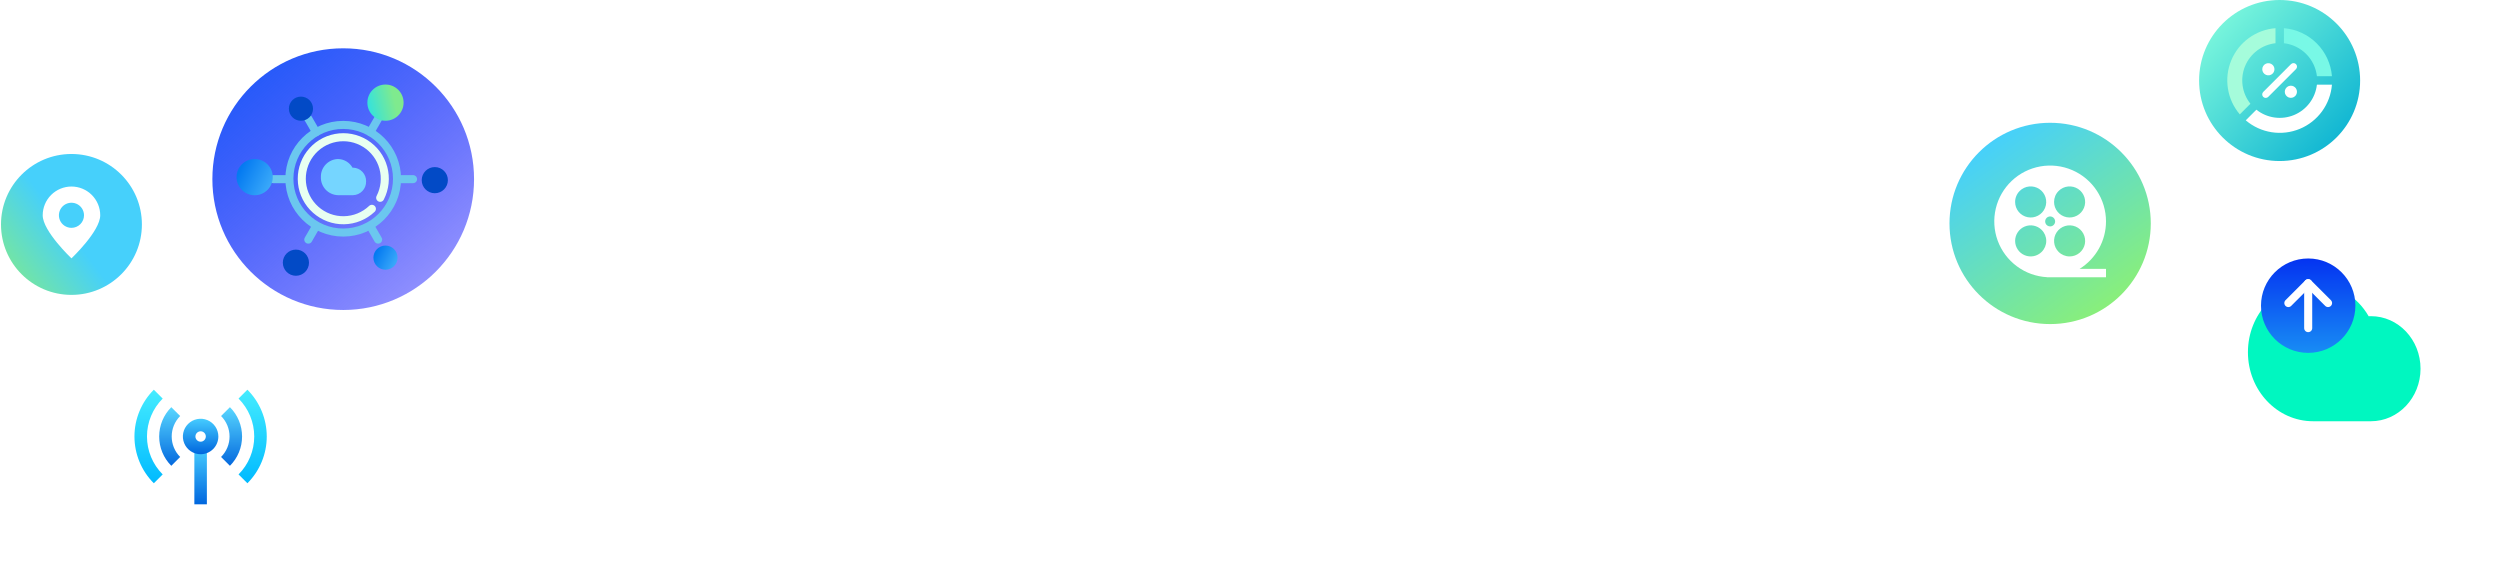 

<svg viewBox="0 0 1242 291" fill="none" xmlns="http://www.w3.org/2000/svg">
<path d="M70.496 111.5C70.496 92.17 54.826 76.5 35.496 76.5C16.166 76.5 0.496 92.17 0.496 111.5C0.496 130.83 16.166 146.5 35.496 146.5C54.826 146.5 70.496 130.83 70.496 111.5Z" fill="url(#paint0_linear_2_54464)"/>
<mask id="mask0_2_54464" style="mask-type:luminance" maskUnits="userSpaceOnUse" x="0" y="75" width="71" height="71">
<path d="M70.508 75.5H0.496V145.512H70.508V75.5Z" fill="white"/>
</mask>
<g mask="url(#mask0_2_54464)">
<path d="M35.502 92.666C33.625 92.666 31.767 93.035 30.034 93.753C28.3 94.472 26.725 95.524 25.398 96.851C24.071 98.178 23.018 99.753 22.3 101.487C21.582 103.22 21.213 105.079 21.213 106.955C21.213 114.847 35.502 128.346 35.502 128.346C35.502 128.346 49.791 114.846 49.791 106.955C49.791 105.079 49.422 103.22 48.703 101.487C47.985 99.753 46.933 98.178 45.606 96.851C44.279 95.524 42.704 94.472 40.97 93.753C39.236 93.035 37.378 92.666 35.502 92.666ZM35.502 113.194C34.268 113.194 33.062 112.828 32.036 112.143C31.01 111.457 30.21 110.483 29.738 109.343C29.266 108.203 29.142 106.948 29.383 105.738C29.623 104.528 30.218 103.416 31.09 102.543C31.963 101.671 33.075 101.077 34.285 100.836C35.495 100.595 36.749 100.719 37.889 101.191C39.029 101.663 40.004 102.463 40.689 103.489C41.375 104.515 41.741 105.721 41.741 106.955C41.741 108.61 41.084 110.197 39.913 111.367C38.743 112.537 37.157 113.194 35.502 113.194Z" fill="white"/>
</g>
<path d="M235.508 89C235.508 53.102 206.406 24 170.508 24C134.609 24 105.508 53.102 105.508 89C105.508 124.899 134.609 154 170.508 154C206.406 154 235.508 124.899 235.508 89Z" fill="url(#paint1_linear_2_54464)"/>
<path d="M175.425 83.293C175.325 83.293 175.225 83.293 175.125 83.301C174.405 82.01 173.357 80.932 172.086 80.177C170.815 79.421 169.368 79.016 167.89 79C165.575 79.069 163.383 80.054 161.793 81.738C160.204 83.422 159.348 85.667 159.413 87.982C159.348 90.297 160.204 92.542 161.793 94.226C163.383 95.91 165.575 96.895 167.89 96.964H175.425C177.186 96.912 178.855 96.162 180.065 94.881C181.275 93.599 181.926 91.89 181.877 90.128C181.926 88.366 181.275 86.657 180.065 85.375C178.855 84.094 177.186 83.344 175.425 83.292" fill="#75D5FF"/>
<path d="M170.507 115.531C185.273 115.531 197.244 103.56 197.244 88.794C197.244 74.027 185.273 62.057 170.507 62.057C155.74 62.057 143.77 74.027 143.77 88.794C143.77 103.56 155.74 115.531 170.507 115.531Z" stroke="#6BC7EF" stroke-width="4" stroke-linecap="round" stroke-linejoin="round"/>
<path d="M184.757 103.747C181.007 107.31 176.055 109.334 170.883 109.417C165.711 109.501 160.696 107.638 156.833 104.198C152.97 100.758 150.54 95.992 150.026 90.845C149.512 85.698 150.95 80.545 154.056 76.409C157.162 72.272 161.709 69.454 166.796 68.513C171.882 67.571 177.136 68.575 181.517 71.326C185.898 74.076 189.086 78.372 190.448 83.362C191.81 88.352 191.248 93.672 188.872 98.267" stroke="#E8FFF1" stroke-width="4" stroke-linecap="round" stroke-linejoin="round"/>
<path d="M157.035 65.667L153.16 58.955" stroke="#6BC7EF" stroke-width="4" stroke-linecap="round" stroke-linejoin="round"/>
<path d="M183.979 112.334L187.854 119.046" stroke="#6BC7EF" stroke-width="4" stroke-linecap="round" stroke-linejoin="round"/>
<path d="M143.562 89H135.812" stroke="#6BC7EF" stroke-width="4" stroke-linecap="round" stroke-linejoin="round"/>
<path d="M197.451 89H205.201" stroke="#6BC7EF" stroke-width="4" stroke-linecap="round" stroke-linejoin="round"/>
<path d="M157.035 112.334L153.16 119.046" stroke="#6BC7EF" stroke-width="4" stroke-linecap="round" stroke-linejoin="round"/>
<path d="M183.979 65.667L187.854 58.955" stroke="#6BC7EF" stroke-width="4" stroke-linecap="round" stroke-linejoin="round"/>
<path d="M216.008 96C219.598 96 222.508 93.09 222.508 89.5C222.508 85.91 219.598 83 216.008 83C212.418 83 209.508 85.91 209.508 89.5C209.508 93.09 212.418 96 216.008 96Z" fill="#024AC6"/>
<path d="M147.008 137C150.598 137 153.508 134.09 153.508 130.5C153.508 126.91 150.598 124 147.008 124C143.418 124 140.508 126.91 140.508 130.5C140.508 134.09 143.418 137 147.008 137Z" fill="#024AC6"/>
<path d="M126.508 97C131.478 97 135.508 92.971 135.508 88C135.508 83.029 131.478 79 126.508 79C121.537 79 117.508 83.029 117.508 88C117.508 92.971 121.537 97 126.508 97Z" fill="url(#paint2_linear_2_54464)"/>
<path d="M149.508 60C152.822 60 155.508 57.314 155.508 54C155.508 50.686 152.822 48 149.508 48C146.194 48 143.508 50.686 143.508 54C143.508 57.314 146.194 60 149.508 60Z" fill="#024AC6"/>
<path d="M191.508 134C194.822 134 197.508 131.314 197.508 128C197.508 124.686 194.822 122 191.508 122C188.194 122 185.508 124.686 185.508 128C185.508 131.314 188.194 134 191.508 134Z" fill="url(#paint3_linear_2_54464)"/>
<path d="M191.508 60C196.478 60 200.508 55.971 200.508 51C200.508 46.029 196.478 42 191.508 42C186.537 42 182.508 46.029 182.508 51C182.508 55.971 186.537 60 191.508 60Z" fill="url(#paint4_linear_2_54464)"/>
<g filter="url(#filter0_d_2_54464)">
<path d="M149.506 220.5C149.506 192.61 126.896 170 99.006 170C71.115 170 48.506 192.61 48.506 220.5C48.506 248.39 71.115 271 99.006 271C126.896 271 149.506 248.39 149.506 220.5Z" fill="white"/>
</g>
<path d="M102.778 223.068H96.555V250.543H102.778V223.068Z" fill="url(#paint5_linear_2_54464)"/>
<path d="M99.668 225.661C97.924 225.662 96.22 225.145 94.771 224.177C93.321 223.209 92.191 221.832 91.524 220.222C90.857 218.612 90.682 216.84 91.022 215.13C91.362 213.42 92.201 211.85 93.433 210.617C94.665 209.384 96.236 208.545 97.945 208.205C99.655 207.864 101.427 208.039 103.038 208.706C104.648 209.373 106.025 210.502 106.993 211.952C107.962 213.401 108.479 215.105 108.479 216.848C108.476 219.185 107.547 221.425 105.894 223.077C104.242 224.729 102.002 225.659 99.665 225.661M99.665 214.261C99.153 214.261 98.652 214.413 98.226 214.698C97.8 214.983 97.468 215.388 97.272 215.861C97.076 216.335 97.025 216.856 97.125 217.358C97.225 217.861 97.472 218.322 97.835 218.685C98.197 219.047 98.659 219.294 99.161 219.393C99.664 219.493 100.185 219.442 100.658 219.246C101.132 219.05 101.536 218.718 101.821 218.292C102.106 217.865 102.258 217.365 102.258 216.852C102.258 216.165 101.986 215.505 101.5 215.018C101.014 214.531 100.355 214.257 99.668 214.256" fill="url(#paint6_linear_2_54464)"/>
<path d="M114.229 231.412L109.829 227.012C111.164 225.677 112.223 224.092 112.946 222.348C113.668 220.604 114.04 218.735 114.04 216.847C114.04 214.959 113.668 213.089 112.946 211.345C112.223 209.601 111.164 208.016 109.829 206.681L114.229 202.281C116.142 204.194 117.66 206.464 118.695 208.963C119.73 211.462 120.263 214.141 120.263 216.846C120.263 219.551 119.73 222.229 118.695 224.728C117.66 227.227 116.142 229.498 114.229 231.41" fill="url(#paint7_linear_2_54464)"/>
<path d="M85.103 231.412C81.246 227.546 79.08 222.308 79.08 216.848C79.08 211.387 81.246 206.149 85.103 202.283L89.503 206.683C86.811 209.381 85.299 213.037 85.299 216.849C85.299 220.66 86.811 224.316 89.503 227.014L85.103 231.412Z" fill="url(#paint8_linear_2_54464)"/>
<path d="M122.91 240.088L118.51 235.688C123.5 230.686 126.302 223.91 126.302 216.845C126.302 209.78 123.5 203.003 118.51 198.002L122.91 193.602C129.064 199.77 132.521 208.129 132.521 216.843C132.521 225.557 129.064 233.915 122.91 240.084" fill="url(#paint9_linear_2_54464)"/>
<path d="M76.425 240.087C73.373 237.036 70.951 233.412 69.299 229.425C67.647 225.437 66.797 221.163 66.797 216.847C66.797 212.53 67.647 208.256 69.299 204.268C70.951 200.281 73.372 196.657 76.424 193.605L80.824 198.005C78.35 200.48 76.387 203.418 75.048 206.651C73.709 209.884 73.019 213.349 73.019 216.848C73.019 220.348 73.709 223.813 75.048 227.046C76.387 230.279 78.35 233.217 80.824 235.691L76.425 240.087Z" fill="url(#paint10_linear_2_54464)"/>
<path d="M1068.51 111C1068.51 83.386 1046.12 61 1018.51 61C990.894 61 968.508 83.386 968.508 111C968.508 138.614 990.894 161 1018.51 161C1046.12 161 1068.51 138.614 1068.51 111Z" fill="url(#paint11_linear_2_54464)"/>
<path d="M1046.26 110.001C1046.26 104.577 1044.67 99.272 1041.69 94.742C1038.71 90.212 1034.46 86.654 1029.48 84.51C1024.5 82.365 1019 81.727 1013.66 82.675C1008.32 83.623 1003.37 86.115 999.433 89.843C995.493 93.57 992.732 98.371 991.492 103.651C990.251 108.93 990.585 114.458 992.451 119.55C994.318 124.643 997.636 129.076 1002 132.303C1006.35 135.53 1011.56 137.409 1016.98 137.708V137.75H1046.26V133.574H1033.13C1037.14 131.086 1040.45 127.615 1042.75 123.49C1045.05 119.365 1046.26 114.722 1046.26 110.001ZM1022.72 94.868C1023.99 93.605 1025.65 92.819 1027.42 92.644C1029.2 92.469 1030.99 92.916 1032.47 93.909C1033.96 94.901 1035.05 96.378 1035.57 98.087C1036.09 99.797 1036 101.633 1035.31 103.283C1034.63 104.933 1033.4 106.296 1031.82 107.138C1030.24 107.98 1028.43 108.249 1026.67 107.901C1024.92 107.552 1023.35 106.607 1022.21 105.226C1021.08 103.845 1020.46 102.114 1020.46 100.328C1020.46 99.314 1020.66 98.308 1021.04 97.371C1021.43 96.434 1022 95.583 1022.72 94.868ZM1003.38 94.868C1004.64 93.604 1006.3 92.817 1008.08 92.642C1009.86 92.466 1011.64 92.913 1013.13 93.905C1014.62 94.898 1015.71 96.375 1016.23 98.085C1016.75 99.795 1016.66 101.632 1015.98 103.284C1015.29 104.935 1014.06 106.298 1012.48 107.14C1010.9 107.983 1009.08 108.253 1007.33 107.904C1005.58 107.555 1004 106.61 1002.87 105.228C1001.73 103.847 1001.11 102.115 1001.11 100.328C1001.11 99.314 1001.31 98.309 1001.7 97.371C1002.09 96.434 1002.66 95.583 1003.38 94.868ZM1014.3 125.135C1013.22 126.215 1011.84 126.95 1010.34 127.248C1008.85 127.546 1007.29 127.393 1005.88 126.809C1004.47 126.224 1003.26 125.234 1002.42 123.965C1001.57 122.695 1001.11 121.202 1001.11 119.674C1001.11 118.147 1001.57 116.654 1002.42 115.384C1003.26 114.115 1004.47 113.125 1005.88 112.54C1007.29 111.956 1008.85 111.803 1010.34 112.101C1011.84 112.399 1013.22 113.134 1014.3 114.214C1015.02 114.927 1015.59 115.778 1015.99 116.715C1016.38 117.652 1016.58 118.658 1016.58 119.674C1016.58 120.691 1016.38 121.697 1015.99 122.634C1015.59 123.571 1015.02 124.421 1014.3 125.135ZM1018.51 112.483C1018.02 112.483 1017.54 112.337 1017.13 112.064C1016.72 111.791 1016.4 111.404 1016.22 110.95C1016.03 110.497 1015.98 109.998 1016.08 109.516C1016.17 109.035 1016.41 108.593 1016.76 108.246C1017.1 107.899 1017.54 107.662 1018.03 107.567C1018.51 107.471 1019.01 107.52 1019.46 107.708C1019.91 107.896 1020.3 108.214 1020.57 108.622C1020.85 109.03 1020.99 109.51 1020.99 110.001C1020.99 110.659 1020.73 111.291 1020.26 111.756C1019.8 112.222 1019.17 112.483 1018.51 112.483ZM1022.72 125.135C1021.46 123.872 1020.67 122.209 1020.5 120.431C1020.32 118.653 1020.77 116.87 1021.76 115.384C1022.75 113.899 1024.23 112.804 1025.94 112.285C1027.65 111.767 1029.49 111.857 1031.14 112.541C1032.79 113.225 1034.15 114.46 1034.99 116.035C1035.83 117.611 1036.1 119.43 1035.76 121.182C1035.41 122.934 1034.46 124.511 1033.08 125.644C1031.7 126.778 1029.97 127.397 1028.18 127.397C1026.13 127.396 1024.17 126.582 1022.72 125.135Z" fill="white"/>
<path d="M1172.51 40C1172.51 17.909 1154.6 0 1132.51 0C1110.42 0 1092.51 17.909 1092.51 40C1092.51 62.091 1110.42 80 1132.51 80C1154.6 80 1172.51 62.091 1172.51 40Z" fill="url(#paint12_linear_2_54464)"/>
<path d="M1134.65 21.471C1138.83 21.951 1142.72 23.832 1145.7 26.808C1148.68 29.784 1150.56 33.68 1151.04 37.861H1158.51C1158 31.701 1155.33 25.921 1150.96 21.551C1146.59 17.181 1140.81 14.505 1134.65 14V21.471Z" fill="#78F8E6"/>
<path d="M1118.01 51.537C1115.93 48.94 1114.6 45.835 1114.13 42.544C1113.66 39.254 1114.09 35.898 1115.36 32.828C1116.63 29.758 1118.7 27.085 1121.36 25.087C1124.02 23.089 1127.16 21.84 1130.46 21.47V14C1125.68 14.381 1121.1 16.075 1117.22 18.895C1113.35 21.715 1110.32 25.552 1108.49 29.981C1106.65 34.411 1106.08 39.262 1106.83 43.998C1107.57 48.734 1109.62 53.171 1112.73 56.819L1118.01 51.537Z" fill="#A5FCDB"/>
<path d="M1151.04 42.047C1150.67 45.349 1149.42 48.491 1147.42 51.146C1145.42 53.801 1142.75 55.872 1139.68 57.143C1136.61 58.415 1133.25 58.839 1129.96 58.374C1126.67 57.908 1123.57 56.569 1120.97 54.496L1115.69 59.779C1119.34 62.89 1123.77 64.932 1128.51 65.68C1133.25 66.429 1138.1 65.854 1142.53 64.02C1146.96 62.185 1150.79 59.162 1153.61 55.285C1156.43 51.408 1158.13 46.826 1158.51 42.047H1151.04Z" fill="white"/>
<path d="M1140.65 31.861C1140.81 32.023 1140.94 32.215 1141.03 32.426C1141.12 32.638 1141.16 32.865 1141.16 33.094C1141.16 33.323 1141.12 33.55 1141.03 33.761C1140.94 33.973 1140.81 34.165 1140.65 34.327L1126.84 48.143C1126.51 48.47 1126.06 48.653 1125.6 48.653C1125.14 48.653 1124.7 48.469 1124.37 48.142C1124.04 47.815 1123.86 47.371 1123.86 46.909C1123.86 46.446 1124.04 46.003 1124.37 45.676L1138.18 31.861C1138.34 31.699 1138.54 31.57 1138.75 31.482C1138.96 31.395 1139.19 31.35 1139.41 31.35C1139.64 31.35 1139.87 31.395 1140.08 31.482C1140.29 31.57 1140.49 31.699 1140.65 31.861" fill="white"/>
<path d="M1129.05 32.271C1128.63 31.848 1128.09 31.56 1127.51 31.443C1126.92 31.326 1126.31 31.386 1125.76 31.615C1125.21 31.844 1124.73 32.231 1124.4 32.729C1124.07 33.226 1123.89 33.811 1123.89 34.409C1123.89 35.007 1124.07 35.592 1124.4 36.089C1124.73 36.586 1125.21 36.974 1125.76 37.203C1126.31 37.431 1126.92 37.491 1127.51 37.375C1128.09 37.258 1128.63 36.97 1129.05 36.547C1129.62 35.98 1129.94 35.211 1129.94 34.409C1129.94 33.607 1129.62 32.838 1129.05 32.271Z" fill="white"/>
<path d="M1140.24 43.453C1139.81 43.031 1139.28 42.743 1138.69 42.626C1138.1 42.51 1137.5 42.57 1136.94 42.799C1136.39 43.027 1135.92 43.415 1135.59 43.912C1135.25 44.409 1135.08 44.993 1135.08 45.591C1135.08 46.189 1135.25 46.774 1135.59 47.271C1135.92 47.768 1136.39 48.155 1136.94 48.384C1137.5 48.613 1138.1 48.673 1138.69 48.556C1139.28 48.44 1139.81 48.152 1140.24 47.729C1140.8 47.162 1141.12 46.393 1141.12 45.591C1141.12 44.789 1140.8 44.02 1140.24 43.453Z" fill="white"/>
<g filter="url(#filter1_d_2_54464)">
<path d="M1221.5 175.5C1221.5 139.878 1192.63 111 1157 111C1121.38 111 1092.5 139.878 1092.5 175.5C1092.5 211.122 1121.38 240 1157 240C1192.63 240 1221.5 211.122 1221.5 175.5Z" fill="white"/>
</g>
<path d="M1177.89 157.078C1177.51 157.078 1177.13 157.091 1176.75 157.109C1171.07 147.263 1160.82 140.691 1149.13 140.691C1131.25 140.691 1116.77 156.045 1116.77 174.982C1116.77 193.919 1131.25 209.273 1149.13 209.273H1177.89C1191.49 209.273 1202.52 197.589 1202.52 183.173C1202.52 168.757 1191.5 157.073 1177.89 157.073" fill="#00F7C0"/>
<path d="M1146.71 175.31C1159.66 175.31 1170.16 164.812 1170.16 151.861C1170.16 138.911 1159.66 128.412 1146.71 128.412C1133.76 128.412 1123.26 138.911 1123.26 151.861C1123.26 164.812 1133.76 175.31 1146.71 175.31Z" fill="url(#paint13_linear_2_54464)"/>
<path d="M1136.85 150.555L1146.71 140.691" stroke="white" stroke-width="4" stroke-linecap="round"/>
<path d="M1156.58 150.555L1146.71 140.691" stroke="white" stroke-width="4" stroke-linecap="round"/>
<path d="M1146.71 163.021V143.58" stroke="white" stroke-width="4" stroke-linecap="round"/>
<defs>
<filter id="filter0_d_2_54464" x="28.506" y="150" width="141" height="141" filterUnits="userSpaceOnUse" color-interpolation-filters="sRGB">
<feFlood flood-opacity="0" result="BackgroundImageFix"/>
<feColorMatrix in="SourceAlpha" type="matrix" values="0 0 0 0 0 0 0 0 0 0 0 0 0 0 0 0 0 0 127 0" result="hardAlpha"/>
<feOffset/>
<feGaussianBlur stdDeviation="10"/>
<feColorMatrix type="matrix" values="0 0 0 0 0.8 0 0 0 0 0.894 0 0 0 0 0.973 0 0 0 0.702 0"/>
<feBlend mode="normal" in2="BackgroundImageFix" result="effect1_dropShadow_2_54464"/>
<feBlend mode="normal" in="SourceGraphic" in2="effect1_dropShadow_2_54464" result="shape"/>
</filter>
<filter id="filter1_d_2_54464" x="1072.5" y="91" width="169" height="169" filterUnits="userSpaceOnUse" color-interpolation-filters="sRGB">
<feFlood flood-opacity="0" result="BackgroundImageFix"/>
<feColorMatrix in="SourceAlpha" type="matrix" values="0 0 0 0 0 0 0 0 0 0 0 0 0 0 0 0 0 0 127 0" result="hardAlpha"/>
<feOffset/>
<feGaussianBlur stdDeviation="10"/>
<feColorMatrix type="matrix" values="0 0 0 0 0.604 0 0 0 0 0.737 0 0 0 0 0.851 0 0 0 0.702 0"/>
<feBlend mode="normal" in2="BackgroundImageFix" result="effect1_dropShadow_2_54464"/>
<feBlend mode="normal" in="SourceGraphic" in2="effect1_dropShadow_2_54464" result="shape"/>
</filter>
<linearGradient id="paint0_linear_2_54464" x1="35.496" y1="116.33" x2="-13.154" y2="153.15" gradientUnits="userSpaceOnUse">
<stop stop-color="#46D0FB"/>
<stop offset="1" stop-color="#99F65C"/>
</linearGradient>
<linearGradient id="paint1_linear_2_54464" x1="122.408" y1="31.8" x2="215.878" y2="140.74" gradientUnits="userSpaceOnUse">
<stop stop-color="#2159F9"/>
<stop offset="1" stop-color="#0F0FFD" stop-opacity="0.459"/>
</linearGradient>
<linearGradient id="paint2_linear_2_54464" x1="117.508" y1="88" x2="135.508" y2="97" gradientUnits="userSpaceOnUse">
<stop stop-color="#047AF1"/>
<stop offset="1" stop-color="#44B2FB"/>
</linearGradient>
<linearGradient id="paint3_linear_2_54464" x1="185.508" y1="128" x2="197.508" y2="134" gradientUnits="userSpaceOnUse">
<stop stop-color="#047AF1"/>
<stop offset="1" stop-color="#44B2FB"/>
</linearGradient>
<linearGradient id="paint4_linear_2_54464" x1="196.278" y1="51" x2="177.378" y2="55.284" gradientUnits="userSpaceOnUse">
<stop stop-color="#7FEA8E"/>
<stop offset="1" stop-color="#14DFFF"/>
</linearGradient>
<linearGradient id="paint5_linear_2_54464" x1="99.666" y1="223.068" x2="99.666" y2="250.543" gradientUnits="userSpaceOnUse">
<stop stop-color="#45CCFF"/>
<stop offset="1" stop-color="#0066DE"/>
</linearGradient>
<linearGradient id="paint6_linear_2_54464" x1="99.665" y1="208.035" x2="99.665" y2="225.661" gradientUnits="userSpaceOnUse">
<stop stop-color="#45CCFF"/>
<stop offset="1" stop-color="#0066DE"/>
</linearGradient>
<linearGradient id="paint7_linear_2_54464" x1="115.046" y1="202.281" x2="115.046" y2="231.412" gradientUnits="userSpaceOnUse">
<stop stop-color="#58D7FF"/>
<stop offset="1" stop-color="#0469DE"/>
</linearGradient>
<linearGradient id="paint8_linear_2_54464" x1="84.291" y1="202.283" x2="84.291" y2="231.412" gradientUnits="userSpaceOnUse">
<stop stop-color="#58D7FF"/>
<stop offset="1" stop-color="#0469DE"/>
</linearGradient>
<linearGradient id="paint9_linear_2_54464" x1="125.515" y1="193.602" x2="125.515" y2="240.088" gradientUnits="userSpaceOnUse">
<stop stop-color="#45ECFF"/>
<stop offset="1" stop-color="#00BAFF"/>
</linearGradient>
<linearGradient id="paint10_linear_2_54464" x1="73.811" y1="193.605" x2="73.811" y2="240.087" gradientUnits="userSpaceOnUse">
<stop stop-color="#45ECFF"/>
<stop offset="1" stop-color="#00BAFF"/>
</linearGradient>
<linearGradient id="paint11_linear_2_54464" x1="996.508" y1="65" x2="1068.51" y2="166" gradientUnits="userSpaceOnUse">
<stop stop-color="#46D0FB"/>
<stop offset="1" stop-color="#99F65C"/>
</linearGradient>
<linearGradient id="paint12_linear_2_54464" x1="1098.67" y1="8.24" x2="1172.51" y2="75.04" gradientUnits="userSpaceOnUse">
<stop stop-color="#7FF9DC"/>
<stop offset="1" stop-color="#02ADD1"/>
</linearGradient>
<linearGradient id="paint13_linear_2_54464" x1="1146.71" y1="128.412" x2="1146.71" y2="175.31" gradientUnits="userSpaceOnUse">
<stop stop-color="#0433F1"/>
<stop offset="1" stop-color="#188CF4"/>
</linearGradient>
</defs>
</svg>
